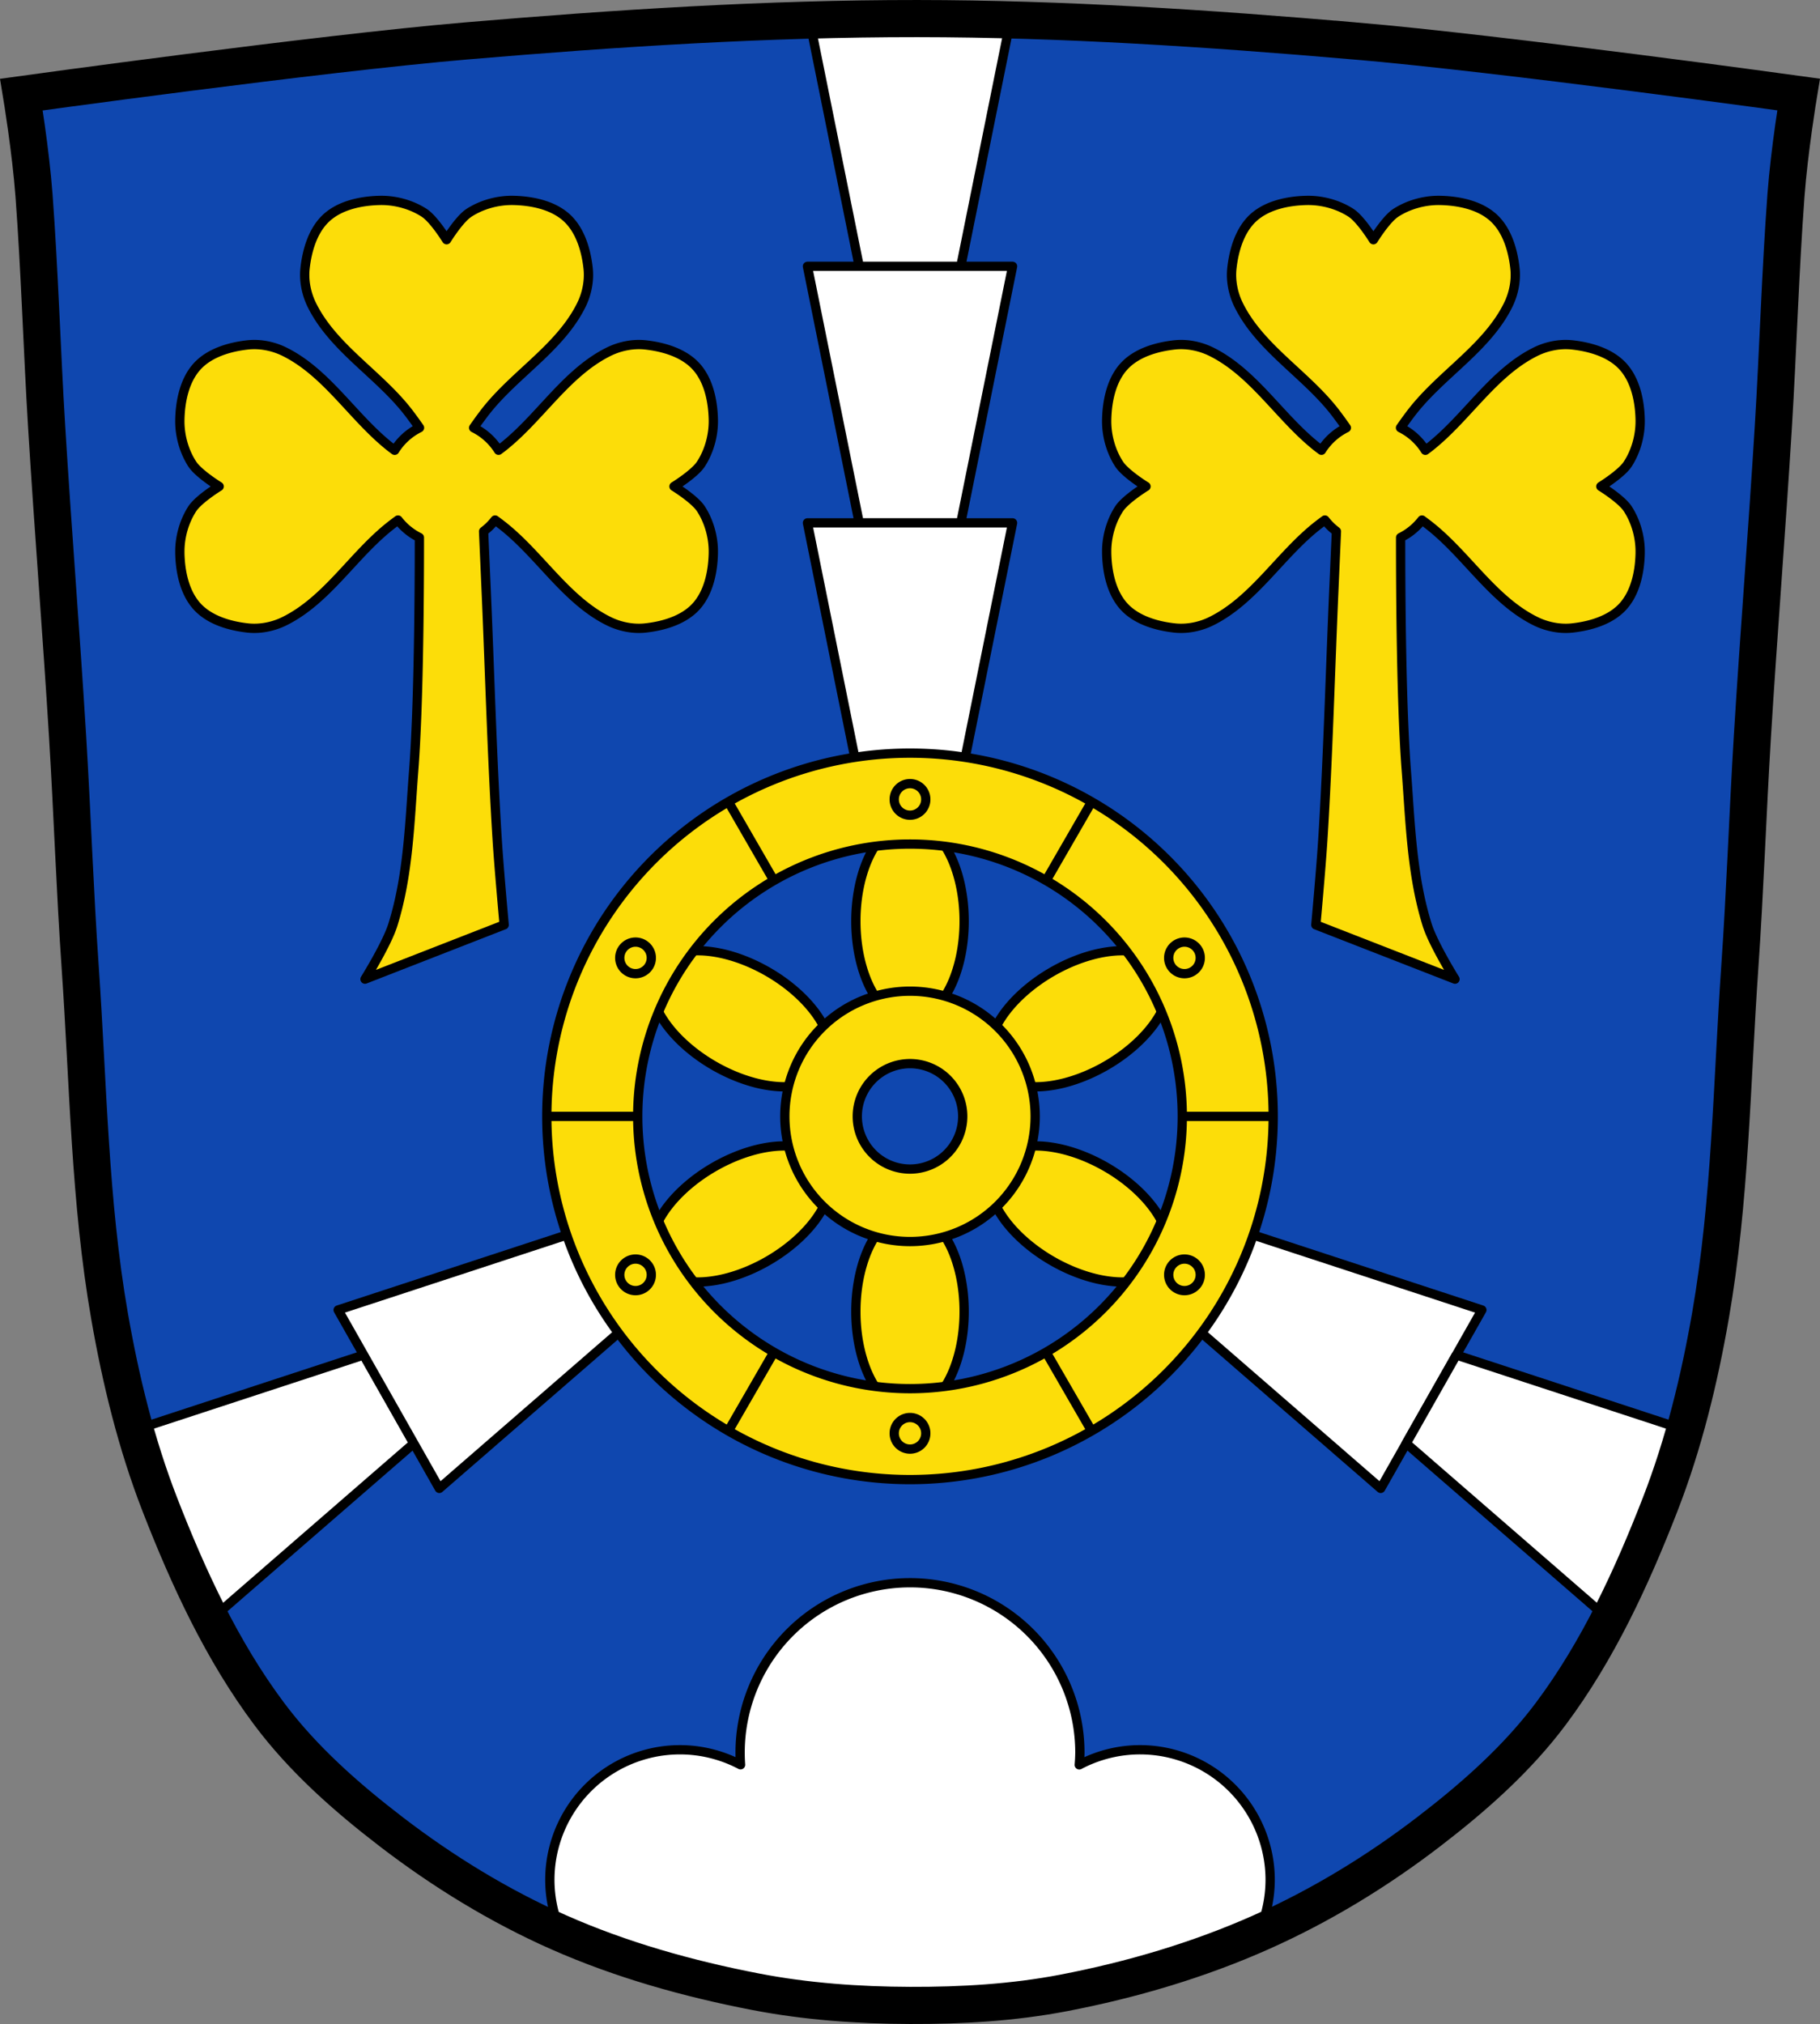 <svg xmlns="http://www.w3.org/2000/svg" width="980.2" viewBox="0 0 980.205 1089.999"><rect x="0" y="0" width="980.205" height="1089.999" fill="#808080" stroke="none"/><path style="fill:#0f47af;fill-opacity:1" d="M729.13 22.001c-78.17-6.703-156.6-11.942-235.05-12-81.1-.06-162.2 5.175-243.01 12.04-80.13 6.811-239.53 28.9-239.53 28.9s4.994 30.18 6.784 54.32c3.067 41.38 4.256 82.87 6.784 124.29 3.405 55.766 7.902 111.49 11.307 167.25 2.529 41.41 3.91 82.9 6.784 124.29 4.346 62.59 5.02 125.75 15.786 187.56 6.02 34.562 14.418 68.979 27.14 101.67 15.355 39.473 33.473 78.71 58.839 112.63 18.288 24.456 41.649 45.04 65.884 63.62 27.747 21.272 57.962 39.816 89.93 53.968 33.818 14.97 69.917 25.08 106.24 32.09 27.334 5.278 55.35 7.255 83.19 7.349 27.662.094 55.55-1.52 82.71-6.741 36.46-7.01 72.54-17.626 106.46-32.746 31.934-14.235 62.23-32.696 89.98-53.968 24.24-18.58 47.595-39.17 65.884-63.62 25.365-33.919 43.484-73.16 58.839-112.63 12.718-32.695 21.12-67.16 27.14-101.72 10.762-61.814 11.44-124.97 15.786-187.56 2.874-41.39 4.256-82.87 6.784-124.29 3.405-55.766 7.902-111.44 11.307-167.21 2.529-41.41 3.717-82.909 6.784-124.29 1.79-24.14 6.784-54.32 6.784-54.32s-159.4-22.03-239.53-28.9"/><path style="fill:#fcdd09;fill-rule:evenodd;stroke:#000;stroke-width:5;stroke-linejoin:round;fill-opacity:1" d="M206.083 107.926a42.414 42.414 0 0 0-1.555.004c-10.07.221-21.318 2.558-28.736 9.377-7.252 6.666-10.43 17.432-11.496 27.22-.722 6.626.687 13.683 3.631 19.662 11.323 22.995 35.567 37.03 51.42 57.17 1.938 2.461 4.238 5.632 6.596 9a33 33 0 0 0-13.387 12.139c-.769-.58-1.588-1.182-2.266-1.715-20.14-15.857-34.18-40.1-57.17-51.42-5.23-2.576-11.288-3.976-17.16-3.803h-.002c-.838.025-1.672.082-2.5.172-9.793 1.066-20.558 4.242-27.22 11.494-6.819 7.418-9.156 18.665-9.377 28.738-.18 8.267 2.166 16.952 6.654 23.896 3.42 5.29 14.52 12.1 14.52 12.1s-11.1 6.809-14.52 12.1c-4.208 6.51-6.53 14.55-6.656 22.342v1.555c.221 10.07 2.556 21.318 9.375 28.736 6.666 7.252 17.432 10.43 27.22 11.496 6.626.722 13.683-.687 19.662-3.631 22.995-11.323 37.03-35.567 57.17-51.42a149.924 149.924 0 0 1 4.086-3.086 33 33 0 0 0 11.5 9.414c.006 31.542-.366 90.67-3.059 125.4-2.163 27.9-2.863 56.5-11.242 83.2-3.279 10.448-14.99 29.23-14.99 29.23l74.951-29.23s-2.786-30.46-3.748-45.721c-2.849-45.17-3.999-90.44-5.996-135.66l-1.346-30.518a33 33 0 0 0 6.201-6.121 150.79 150.79 0 0 1 4.096 3.092c20.14 15.857 34.18 40.1 57.18 51.42 5.98 2.944 13.04 4.352 19.662 3.63 9.793-1.066 20.558-4.243 27.22-11.495 6.82-7.418 9.156-18.663 9.377-28.736v-1.555h.004c-.125-7.791-2.45-15.832-6.658-22.342-3.42-5.291-14.52-12.1-14.52-12.1s11.1-6.81 14.52-12.1c4.49-6.944 6.835-15.63 6.654-23.896-.22-10.07-2.558-21.32-9.377-28.738-6.666-7.252-17.432-10.428-27.22-11.494-6.626-.722-13.683.687-19.662 3.63-22.995 11.324-37.03 35.568-57.17 51.42-.67.53-1.484 1.127-2.246 1.7a33 33 0 0 0-13.412-12.104c2.362-3.376 4.668-6.554 6.61-9.02 15.856-20.14 40.1-34.18 51.42-57.17 2.943-5.979 4.351-13.04 3.63-19.662-1.066-9.793-4.242-20.558-11.494-27.22-7.418-6.819-18.665-9.156-28.738-9.377-8.267-.18-16.952 2.166-23.896 6.654-5.29 3.42-12.1 14.52-12.1 14.52s-6.809-11.1-12.1-14.52c-6.51-4.208-14.55-6.533-22.342-6.658zm499.16 0a42.414 42.414 0 0 0-1.555.004c-10.07.221-21.318 2.558-28.736 9.377-7.252 6.666-10.428 17.432-11.494 27.22-.722 6.626.687 13.683 3.631 19.662 11.323 22.995 35.567 37.03 51.42 57.17 1.941 2.466 4.247 5.644 6.609 9.02a33 33 0 0 0-13.414 12.104c-.762-.573-1.573-1.171-2.244-1.7-20.14-15.856-34.18-40.1-57.17-51.42-5.98-2.943-13.04-4.351-19.662-3.63-9.793 1.066-20.558 4.242-27.22 11.494-6.82 7.418-9.156 18.665-9.377 28.738-.181 8.267 2.166 16.952 6.654 23.896 3.42 5.29 14.52 12.1 14.52 12.1s-11.1 6.809-14.52 12.1c-4.208 6.51-6.533 14.55-6.658 22.342h.004v1.555c.22 10.07 2.558 21.318 9.377 28.736 6.666 7.252 17.432 10.43 27.22 11.496 6.626.722 13.683-.687 19.662-3.631 22.995-11.323 37.04-35.567 57.18-51.42 1.217-.958 2.609-2 4.096-3.092a33 33 0 0 0 6.201 6.12l-1.346 30.519c-1.997 45.22-3.147 90.49-5.996 135.66-.962 15.26-3.748 45.72-3.748 45.72l74.951 29.23s-11.712-18.782-14.99-29.23c-8.379-26.7-9.08-55.3-11.242-83.2-2.693-34.737-3.069-93.86-3.059-125.4a33 33 0 0 0 11.5-9.413 147.898 147.898 0 0 1 4.086 3.086c20.14 15.857 34.18 40.1 57.17 51.42 5.98 2.944 13.04 4.352 19.662 3.63 9.793-1.066 20.558-4.243 27.22-11.495 6.82-7.418 9.154-18.663 9.375-28.736v-1.555c-.125-7.791-2.448-15.832-6.656-22.342-3.42-5.291-14.52-12.1-14.52-12.1s11.1-6.81 14.52-12.1c4.49-6.944 6.835-15.63 6.654-23.896-.22-10.07-2.558-21.32-9.377-28.738-6.666-7.252-17.432-10.428-27.22-11.494a31.92 31.92 0 0 0-2.5-.172c-5.87-.173-11.927 1.227-17.16 3.803-22.995 11.323-37.03 35.567-57.17 51.42-.677.533-1.497 1.136-2.266 1.715a33 33 0 0 0-13.387-12.14c2.358-3.367 4.658-6.538 6.596-9 15.856-20.14 40.1-34.18 51.42-57.17 2.944-5.978 4.352-13.04 3.631-19.661-1.067-9.793-4.244-20.558-11.496-27.22-7.418-6.82-18.663-9.156-28.736-9.377a42.408 42.408 0 0 0-1.555-.004h-.004c-7.79.125-15.832 2.45-22.342 6.658-5.29 3.42-12.1 14.52-12.1 14.52s-6.807-11.1-12.1-14.52c-6.51-4.208-14.552-6.533-22.344-6.658z"/><path d="M490.105 852.359a91.5 91.5 0 0 0-91.5 91.5 91.5 91.5 0 0 0 .236 6.533 70.104 70.104 0 0 0-32.607-8.092 70.104 70.104 0 0 0-70.105 70.104 70.104 70.104 0 0 0 6.314 28.867c33.34 14.57 68.848 24.476 104.58 31.375 27.334 5.278 55.35 7.255 83.19 7.35 27.662.094 55.55-1.52 82.71-6.74 35.887-6.897 71.4-17.303 104.85-32.05a70.104 70.104 0 0 0 6.3-28.805 70.104 70.104 0 0 0-70.103-70.103 70.104 70.104 0 0 0-32.703 8.144 91.5 91.5 0 0 0 .33-6.586 91.5 91.5 0 0 0-91.5-91.5z" style="fill:#fff;stroke:#000;stroke-width:5;stroke-linecap:round;stroke-linejoin:round"/><g style="fill:#fff;fill-rule:evenodd;stroke:#000;stroke-width:5;stroke-linejoin:round"><path d="m434.87 143.416 27.871 138.15H517.473l27.871-138.15h-63.703zM434.87 5.265l27.871 138.15H517.473l27.871-138.15h-63.703zM434.87 281.576l27.871 138.15H517.473l27.871-138.15h-63.703zM798.1 705.456l-133.92-43.907-9.323 16.441-8.352 14.728-9.323 16.441 106.43 92.39 23.07-40.685 8.352-14.728 23.07-40.685z"/><path d="m195.86 729.706-123.12 40.36c3.849 13.631 8.264 27.09 13.389 40.26a850.206 850.206 0 0 0 8.32 20.615l21.982 38.762 106.43-92.39-9.324-16.441-8.352-14.729-9.324-16.439zm588.49 0-9.322 16.439-8.354 14.729-9.322 16.441 106.43 92.39 21.916-38.646a853.012 853.012 0 0 0 8.389-20.775c5.118-13.157 9.525-26.603 13.371-40.22l-123.1-40.36"/><path d="m182.11 705.456 133.92-43.907 9.323 16.441 8.352 14.728 9.323 16.441-106.43 92.39-23.07-40.685-8.352-14.728-23.07-40.685z"/></g><path d="M729.13 22.001c-78.17-6.703-156.6-11.942-235.05-12-81.1-.06-162.2 5.175-243.01 12.04-80.13 6.811-239.53 28.9-239.53 28.9s4.994 30.18 6.784 54.32c3.067 41.38 4.256 82.87 6.784 124.29 3.405 55.766 7.902 111.49 11.307 167.25 2.529 41.41 3.91 82.9 6.784 124.29 4.346 62.59 5.02 125.75 15.786 187.56 6.02 34.562 14.418 68.979 27.14 101.67 15.355 39.473 33.473 78.71 58.839 112.63 18.288 24.456 41.648 45.04 65.884 63.62 27.747 21.272 57.962 39.816 89.93 53.968 33.818 14.97 69.917 25.08 106.24 32.09 27.334 5.278 55.35 7.255 83.19 7.349 27.662.094 55.55-1.52 82.71-6.741 36.46-7.01 72.54-17.626 106.46-32.746 31.934-14.235 62.23-32.696 89.98-53.968 24.24-18.58 47.595-39.17 65.884-63.62 25.365-33.919 43.484-73.16 58.839-112.63 12.718-32.695 21.12-67.16 27.14-101.72 10.762-61.814 11.44-124.97 15.786-187.56 2.874-41.39 4.256-82.87 6.784-124.29 3.405-55.766 7.902-111.44 11.307-167.21 2.529-41.41 3.717-82.909 6.784-124.29 1.79-24.14 6.784-54.32 6.784-54.32s-159.4-22.03-239.53-28.9z" style="fill:none;stroke:#000;stroke-width:20"/><path d="M353.082 522.083a53.092 29.158 30 0 1 60.558 1.294 53.092 29.158 30 0 1 31.4 51.798 53.092 29.158 30 0 1-60.558-1.295 53.092 29.158 30 0 1-31.4-51.797M535.17 627.21a53.092 29.158 30 0 1 60.558 1.294 53.092 29.158 30 0 1 31.4 51.798 53.092 29.158 30 0 1-60.558-1.295 53.092 29.158 30 0 1-31.4-51.797zM627.127 522.083a29.158 53.092 60 0 0-60.558 1.294 29.158 53.092 60 0 0-31.4 51.798 29.158 53.092 60 0 0 60.558-1.295 29.158 53.092 60 0 0 31.4-51.797zM445.04 627.21a29.158 53.092 60 0 0-60.558 1.294 29.158 53.092 60 0 0-31.4 51.798 29.158 53.092 60 0 0 60.558-1.295 29.158 53.092 60 0 0 31.4-51.797zM490.105 442.973a29.158 53.092 0 0 0-29.159 53.092 29.158 53.092 0 0 0 29.159 53.092 29.158 53.092 0 0 0 29.158-53.092 29.158 53.092 0 0 0-29.158-53.092zm0 210.256a29.158 53.092 0 0 0-29.159 53.092 29.158 53.092 0 0 0 29.159 53.091 29.158 53.092 0 0 0 29.158-53.091 29.158 53.092 0 0 0-29.158-53.092z" style="fill:#fcdd09;stroke:#000;stroke-width:5;stroke-linecap:round;stroke-linejoin:round;fill-opacity:1"/><path d="M490.105 405.581a195.612 195.612 0 0 0-195.612 195.612 195.612 195.612 0 0 0 195.612 195.611 195.612 195.612 0 0 0 195.61-195.611 195.612 195.612 0 0 0-195.61-195.612m0 48.971a146.64 146.64 0 0 1 146.64 146.64 146.64 146.64 0 0 1-146.64 146.641 146.64 146.64 0 0 1-146.641-146.64 146.64 146.64 0 0 1 146.64-146.64m0 79.23a67.41 67.41 0 0 0-67.41 67.41 67.41 67.41 0 0 0 67.41 67.41 67.41 67.41 0 0 0 67.41-67.41 67.41 67.41 0 0 0-67.41-67.41zm0 39.017a28.393 28.393 0 0 1 28.393 28.393 28.393 28.393 0 0 1-28.392 28.392 28.393 28.393 0 0 1-28.393-28.392 28.393 28.393 0 0 1 28.393-28.393z" style="fill:#fcdd09;stroke:#000;stroke-width:5;stroke-linecap:round;stroke-linejoin:round;fill-opacity:1"/><path style="fill:#fcdd09;fill-rule:evenodd;stroke:#000;stroke-width:5;stroke-linecap:round;fill-opacity:1" d="M294.693 601.196h48.37M637.14 601.196h48.37M392.4 431.966l24.19 41.89M563.62 728.536l24.19 41.89M587.81 431.966l-24.19 41.89M416.58 728.536l-24.19 41.89"/><path style="fill:#fcdd09;stroke:#000;stroke-width:5;stroke-linecap:round;stroke-linejoin:round;fill-opacity:1" d="M490.105 422.001a8.5 8.5 0 0 0-8.5 8.5 8.5 8.5 0 0 0 8.5 8.5 8.5 8.5 0 0 0 8.5-8.5 8.5 8.5 0 0 0-8.5-8.5zM342.482 507.35a8.5 8.5 0 0 0-.602.008 8.5 8.5 0 0 0-6.96 4.24 8.5 8.5 0 0 0 3.11 11.612 8.5 8.5 0 0 0 11.612-3.112 8.5 8.5 0 0 0-3.112-11.611 8.5 8.5 0 0 0-4.048-1.137zm295.847.008a8.5 8.5 0 0 0-4.65 1.129 8.5 8.5 0 0 0-3.112 11.611 8.5 8.5 0 0 0 11.612 3.112 8.5 8.5 0 0 0 3.111-11.612 8.5 8.5 0 0 0-6.96-4.24zm-.199 170.684a8.5 8.5 0 0 0-.602.008 8.5 8.5 0 0 0-6.96 4.24 8.5 8.5 0 0 0 3.11 11.611 8.5 8.5 0 0 0 11.612-3.111 8.5 8.5 0 0 0-3.111-11.612 8.5 8.5 0 0 0-4.049-1.136zm-295.45.008a8.5 8.5 0 0 0-4.65 1.128 8.5 8.5 0 0 0-3.11 11.612 8.5 8.5 0 0 0 11.61 3.111 8.5 8.5 0 0 0 3.112-11.611 8.5 8.5 0 0 0-6.961-4.24zm147.425 85.336a8.5 8.5 0 0 0-8.5 8.5 8.5 8.5 0 0 0 8.5 8.5 8.5 8.5 0 0 0 8.5-8.5 8.5 8.5 0 0 0-8.5-8.5z"/></svg>